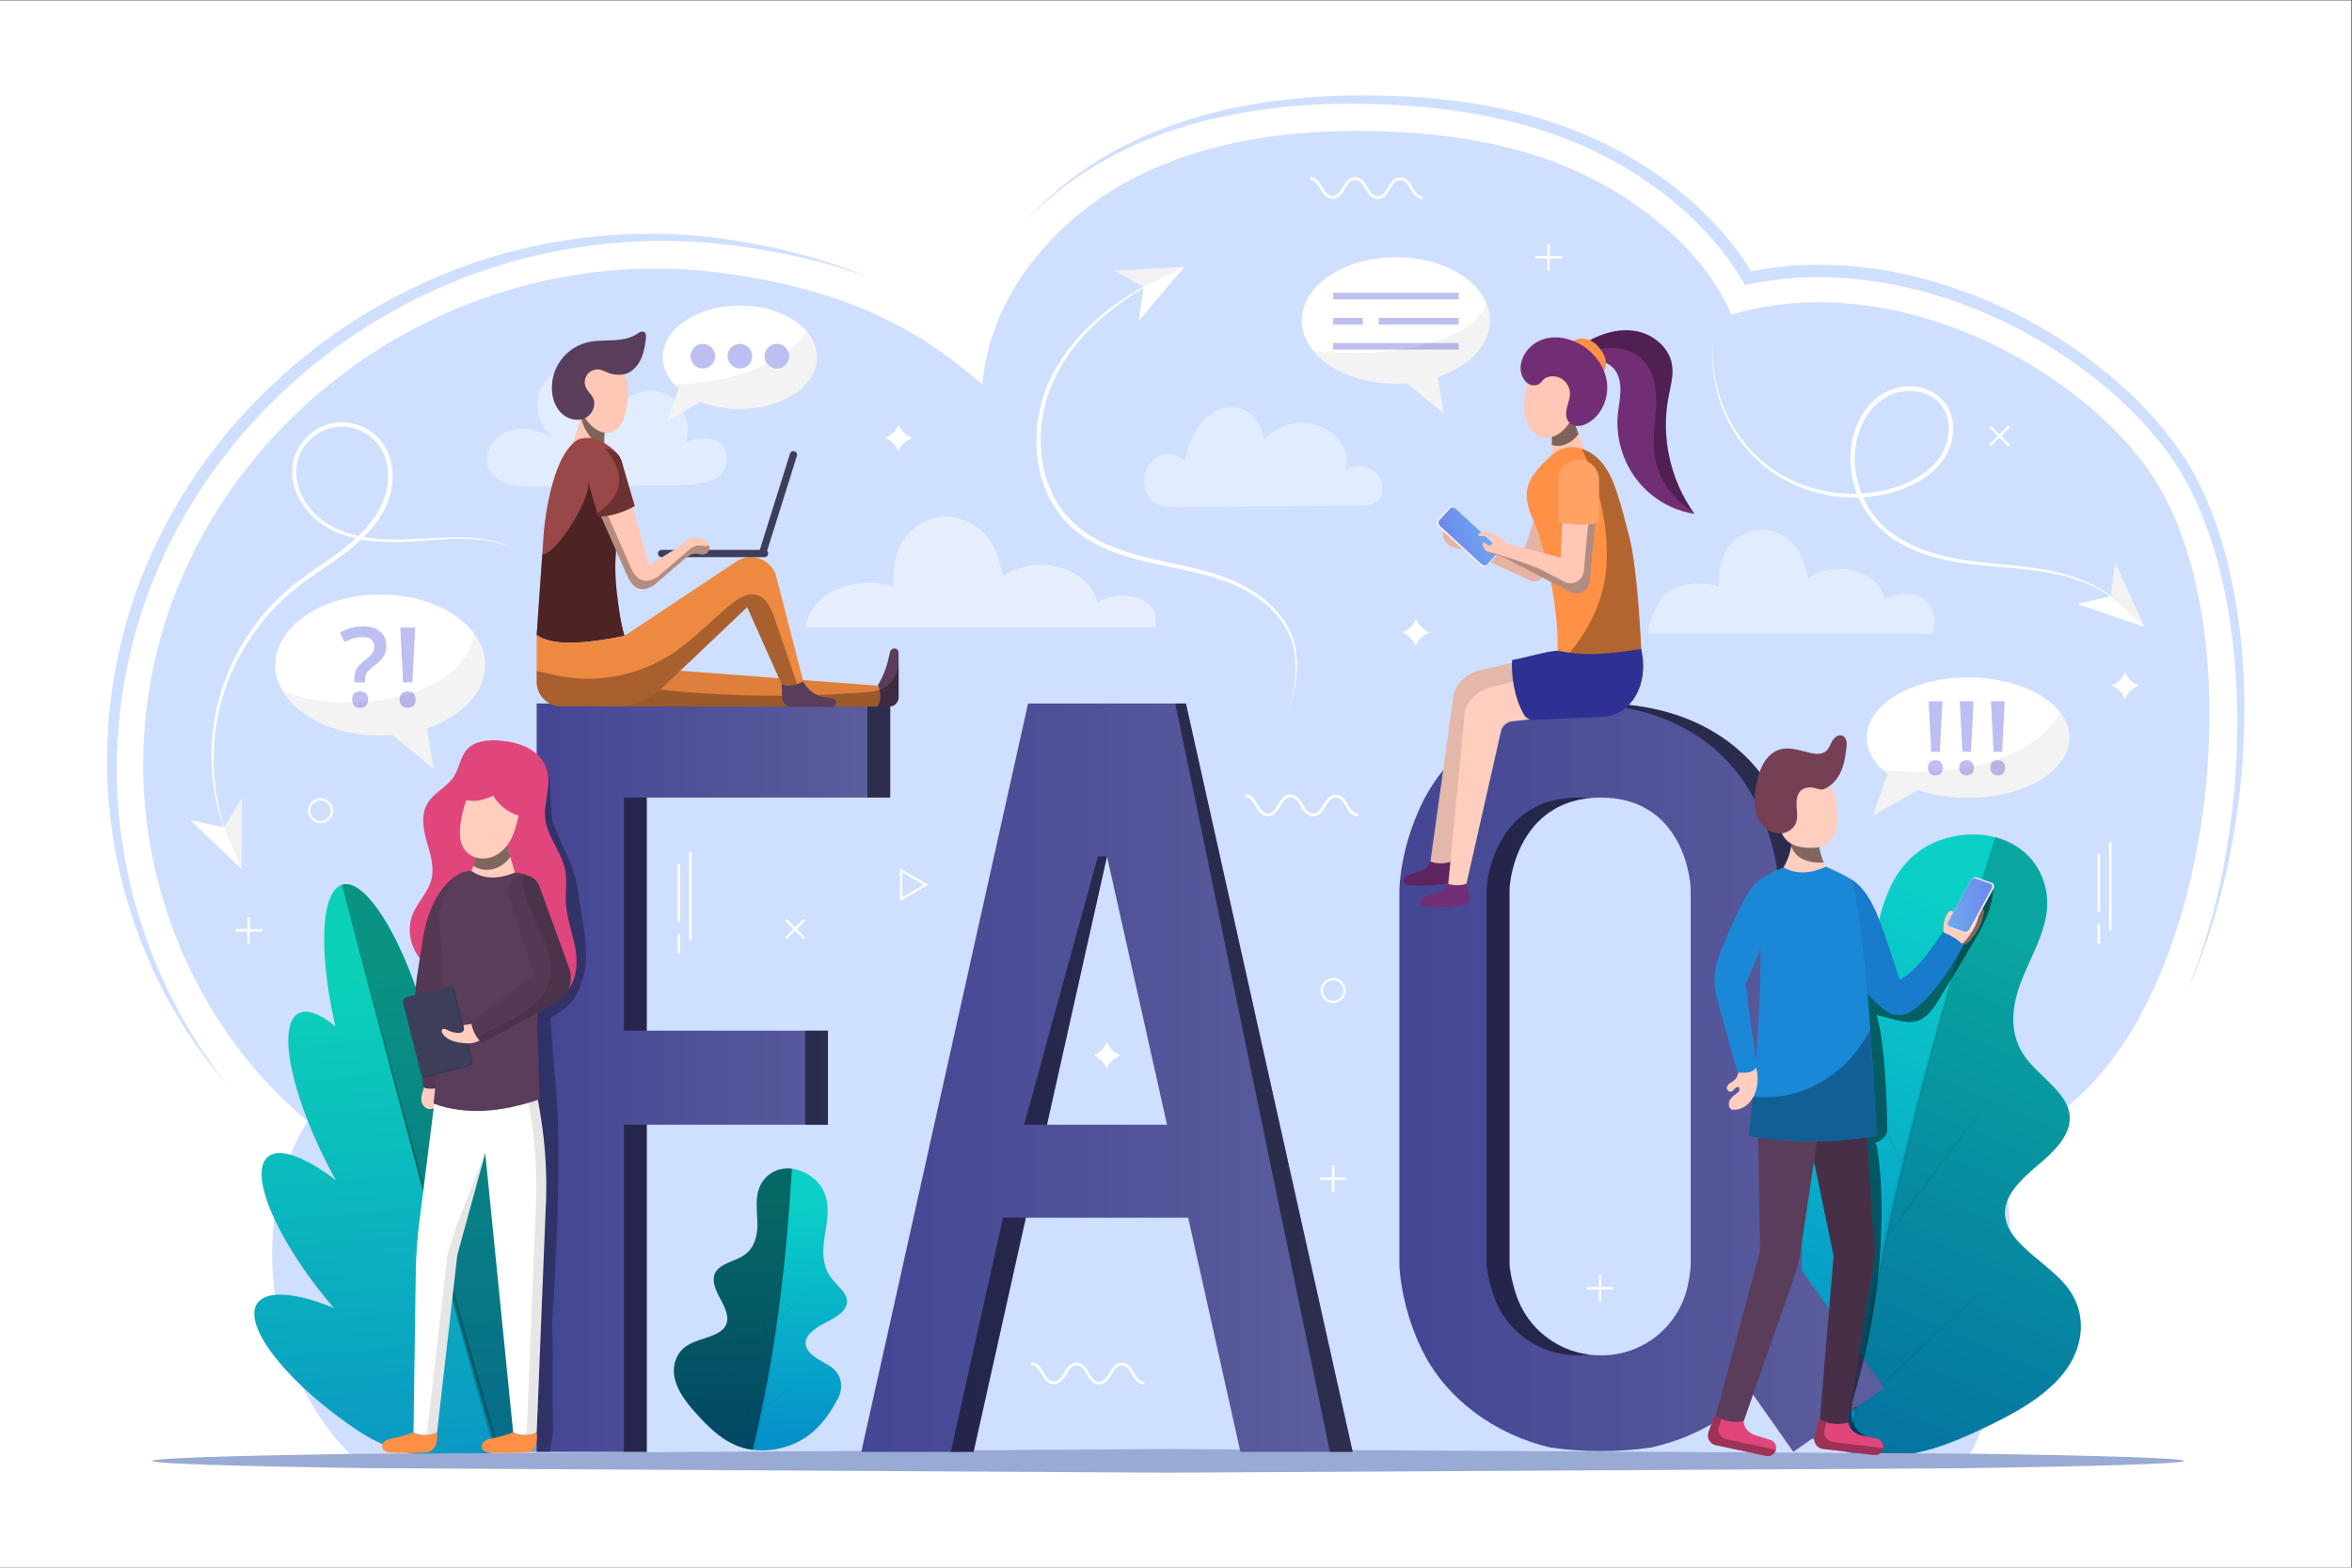 <svg xmlns="http://www.w3.org/2000/svg" xmlns:xlink="http://www.w3.org/1999/xlink" width="2000" height="1333.333" xmlns:v="https://vecta.io/nano"><rect width="100%" height="100%" fill="#333333" stroke="none"/><style><![CDATA[.W{opacity:.3}.X{fill:#fff}.Y{opacity:.5}.Z{fill:#ffcebf}.a{opacity:.05}.b{fill:#ffc7b5}.c{fill:#f2f2f2}.d{fill:#593d5a}.e{fill:#bdbff2}.f{fill:#e0467b}.g{fill:#ff9045}]]></style><defs><clipPath id="A"><path d="M0 1000h1500V0H0z"/></clipPath><clipPath id="B"><path d="M513.934 670.592h223.291v-70.741H513.934z"/></clipPath><clipPath id="C"><path d="M310.54 766.167h153.138v-76.348H310.54z"/></clipPath><clipPath id="D"><path d="M1051.02 662.32h183.21v-66.451h-183.21z"/></clipPath><clipPath id="E"><path d="M729.94 740.575h152.03v-63.74H729.94z"/></clipPath><clipPath id="F"><path d="M425.81 788.933h95.327v-57.066H425.81z"/></clipPath><clipPath id="G"><path d="M180.523 596.777h129.01v-87.059h-129.01z"/></clipPath><clipPath id="H"><path d="M1194.78 545.793h125.4v-65.884h-125.4z"/></clipPath><linearGradient x1="488.049" y1="69.928" x2="481.962" y2="232.836" spreadMethod="pad" id="I" xlink:href="#AB"><stop offset="0" stop-color="#068cc9"/><stop offset="1" stop-color="#0bd0c8"/></linearGradient><clipPath id="J"><path d="M0 1000h1500V0H0z"/></clipPath><clipPath id="K"><path d="M461.711 233.546h57.601V74.787h-57.601z"/></clipPath><clipPath id="L"><path d="M429.925 254.707h75.213V75.248h-75.213z"/></clipPath><linearGradient x1="0" y1="0" x2="1" y2="0" gradientTransform="matrix(-26.922,310.074,310.074,26.922,296.014,70.531)" spreadMethod="pad" id="M" xlink:href="#AB"><stop offset="0" stop-color="#0b98c3"/><stop offset="1" stop-color="#0bd1b9"/></linearGradient><clipPath id="N"><path d="M0 1000h1500V0H0z"/></clipPath><clipPath id="O"><path d="M218.111 436.125h190.396V74.368H218.111z"/></clipPath><clipPath id="P"><path d="M228.152 399.71h90.419V73.934h-90.419z"/></clipPath><linearGradient x1="0" y1="0" x2="1" y2="0" gradientTransform="matrix(144.928,333.098,333.098,-144.928,1158.258,69.145)" spreadMethod="pad" id="Q" xlink:href="#AB"><stop offset="0" stop-color="#068cc9"/><stop offset="1" stop-color="#0bd0c8"/></linearGradient><clipPath id="R"><path d="M0 1000h1500V0H0z"/></clipPath><clipPath id="S"><path d="M1145.4 421.506h124.23V73.051H1145.4z"/></clipPath><clipPath id="T"><path d="M1179.28 466.084h148.15V70.974h-148.15z"/></clipPath><linearGradient x1="342.35" y1="312.649" x2="567.88" y2="312.649" spreadMethod="pad" id="U" xlink:href="#AB"><stop offset="0" stop-color="#454694"/><stop offset="1" stop-color="#5c5e9c"/></linearGradient><linearGradient x1="549.436" y1="312.649" x2="862.909" y2="312.649" spreadMethod="pad" id="V" xlink:href="#AB"><stop offset="0" stop-color="#454694"/><stop offset="1" stop-color="#5c5e9c"/></linearGradient><linearGradient x1="892.703" y1="312.649" x2="1202.024" y2="312.649" spreadMethod="pad" id="W" xlink:href="#AB"><stop offset="0" stop-color="#454694"/><stop offset="1" stop-color="#5c5e9c"/></linearGradient><clipPath id="X"><path d="M0 1000h1500V0H0z"/></clipPath><clipPath id="Y"><path d="M398.005 551.392h786.935V73.902H398.005z"/></clipPath><clipPath id="Z"><path d="M989.938 736.168H1007v-20.415h-17.062z"/></clipPath><clipPath id="a"><path d="M1001.42 713.878h45.54V582.842h-45.54z"/></clipPath><linearGradient x1="949.766" y1="663.653" x2="923.932" y2="652.217" spreadMethod="pad" id="b" xlink:href="#AB"><stop offset="0" stop-color="#6da9ef"/><stop offset="1" stop-color="#6e87ee"/></linearGradient><clipPath id="c"><path d="M0 1000h1500V0H0z"/></clipPath><clipPath id="d"><path d="M948.248 670.272h69.792V621.55h-69.792z"/></clipPath><clipPath id="e"><path d="M1012.96 789.519h66.96V673.828h-66.96z"/></clipPath><clipPath id="f"><path d="M1168.5 435.351h102.89V76.288H1168.5z"/></clipPath><clipPath id="g"><path d="M1142.63 468.984h20.76V449.88h-20.76z"/></clipPath><clipPath id="h"><path d="M1157.35 94.893h44V71.854h-44z"/></clipPath><clipPath id="i"><path d="M1089.51 97.441h43.32V71.178h-43.32z"/></clipPath><clipPath id="j"><path d="M1248.79 420.687h16.69v-23.346h-16.69z"/></clipPath><linearGradient x1="1242.43" y1="422.767" x2="1270.846" y2="422.767" spreadMethod="pad" id="k" xlink:href="#AB"><stop offset="0" stop-color="#6da9ef"/><stop offset="1" stop-color="#6e87ee"/></linearGradient><clipPath id="l"><path d="M0 1000h1500V0H0z"/></clipPath><clipPath id="m"><path d="M1115.58 343.344h81.61v-71.391h-81.61z"/></clipPath><clipPath id="n"><path d="M321.261 512.831h52.603V73.904h-52.603z"/></clipPath><clipPath id="o"><path d="M267.907 303.02h80.57V84.477h-80.57z"/></clipPath><clipPath id="p"><path d="M269.447 370.66h31.855v-57.687h-31.855z"/></clipPath><clipPath id="q"><path d="M301.979 469.855h23.595v-24.608h-23.595z"/></clipPath><clipPath id="r"><path d="M304.667 441.754h59.487V334.806h-59.487z"/></clipPath><clipPath id="s"><path d="M370.658 738.634h15.989v-23.143h-15.989z"/></clipPath><clipPath id="t"><path d="M342.351 700.475h56.045V590.192h-56.045z"/></clipPath><clipPath id="u"><path d="M382.529 574.854h190.712v-25.357H382.529z"/></clipPath><clipPath id="v"><path d="M382.346 674.427h70.177v-50.055h-70.177z"/></clipPath><clipPath id="w"><path d="M381.002 714.176h23.886v-43.584h-23.886z"/></clipPath><clipPath id="x"><path d="M342.35 621.036h166.105V549.61H342.35z"/></clipPath><clipPath id="y"><path d="M837.637 807.462h112.881v-71.046H837.637z"/></clipPath><path id="z" d="M456.223 772.988c0-4.333-3.512-7.845-7.845-7.845s-7.845 3.512-7.845 7.845 3.512 7.846 7.845 7.846 7.845-3.513 7.845-7.846"/><path id="AA" d="M1237.458 520.513h-5.521l-1.65 32.301h8.789zm-7.552-10.122c0 1.565.413 2.756 1.238 3.57s1.999 1.222 3.522 1.222c1.502 0 2.654-.424 3.459-1.27s1.205-2.02 1.205-3.522-.407-2.691-1.222-3.569-1.962-1.317-3.442-1.317c-1.502 0-2.671.423-3.506 1.269s-1.254 2.051-1.254 3.617"/><linearGradient id="AB" gradientUnits="userSpaceOnUse"/></defs><g transform="matrix(1.333 0 0 -1.333 0 1333.333)"><path d="M0 0h1500v1000H0z" class="X"/><g clip-path="url(#A)"><g fill="#cfdfff"><path d="M654.388 859.281c14.428 16.101 31.425 29.949 50.117 40.991 9.387 5.447 19.084 10.381 29.1 14.601 10.025 4.191 20.304 7.77 30.738 10.81l3.92 1.121 1.96.561 1.976.499 7.909 1.985 7.966 1.738c2.651.608 5.337 1.02 8.006 1.539 10.698 1.924 21.475 3.448 32.303 4.402 21.649 2.071 43.434 2.276 65.138 1.306 21.71-1.005 43.414-3.515 64.772-8.032 21.348-4.514 42.313-11.301 62.124-20.687 9.907-4.675 19.529-9.965 28.78-15.852 9.237-5.909 18.104-12.413 26.49-19.511 16.713-14.224 31.611-30.863 42.806-50.027l-4.182 1.868c13.83 2.904 27.93 4.46 42.039 4.707 14.106.165 28.221-.742 42.142-2.898 27.85-4.328 54.876-13.044 80.284-24.99 25.423-11.946 49.208-27.333 70.516-45.652 10.594-9.228 20.619-19.152 29.641-29.982 2.229-2.73 4.476-5.445 6.563-8.292 2.173-2.778 4.141-5.717 6.171-8.605 3.886-5.896 7.583-11.977 10.708-18.304 6.417-12.584 11.372-25.805 15.334-39.255 3.965-13.457 6.937-27.164 9.13-40.97 2.205-13.806 3.567-27.724 4.286-41.656s.773-27.892.232-41.816c-.516-13.928-1.752-27.817-3.531-41.624-1.79-13.807-4.153-27.535-7.141-41.121-3.01-13.581-6.625-27.023-10.904-40.246-4.299-13.213-9.292-26.198-15.029-38.832 5.329 12.813 9.86 25.936 13.748 39.229 3.908 13.29 7.142 26.766 9.77 40.35 5.302 27.161 8.212 54.759 8.822 82.375.59 27.612-1.195 55.276-5.833 82.419-2.331 13.564-5.423 26.991-9.467 40.101s-9.034 25.915-15.383 37.978c-3.096 6.081-6.647 11.854-10.439 17.509-1.982 2.769-3.894 5.585-6.019 8.256-2.035 2.734-4.233 5.347-6.411 7.974-8.82 10.426-18.65 20.012-29.04 28.925-10.433 8.871-21.532 16.963-33.068 24.355-11.527 7.409-23.546 14.064-35.964 19.854-24.814 11.591-51.162 20.003-78.184 24.132l-10.157 1.329-5.094.508c-1.698.179-3.396.347-5.101.425-3.406.178-6.809.496-10.22.504-3.41.067-6.82.186-10.228.106-13.632-.203-27.239-1.673-40.572-4.436l-2.765-.573-1.416 2.442c-10.581 18.241-24.886 34.306-40.993 48.129-8.059 6.928-16.609 13.302-25.535 19.108a254.36 254.36 0 0 1-27.859 15.621c-19.185 9.302-39.598 15.986-60.459 20.707-20.881 4.69-42.228 7.44-63.676 8.702-21.453 1.184-43.001 1.402-64.425-.278-10.719-.756-21.391-2.077-31.994-3.793-2.643-.467-5.309-.827-7.936-1.381l-7.907-1.551-7.856-1.788-1.964-.449-1.948-.511-3.897-1.022c-10.378-2.774-20.617-6.086-30.627-10.011-9.99-3.974-19.729-8.576-29.176-13.728-18.786-10.481-36.138-23.674-51.091-39.293M145.292 307.673c-24.649 28.132-43.917 61.05-57.012 96.286-13.036 35.263-20.006 72.886-19.998 110.649-.032 37.741 6.776 75.481 19.623 111.035 13.057 35.509 32.442 68.57 56.377 97.822 12.093 14.536 25.406 28.023 39.596 40.483 3.583 3.076 7.063 6.275 10.828 9.133l5.554 4.397c1.864 1.448 3.666 2.978 5.613 4.318l11.501 8.273 11.876 7.723c16.042 9.968 32.846 18.691 50.224 26.051l6.546 2.691c2.18.901 4.354 1.819 6.59 2.574l13.335 4.738 13.539 4.106a49.67 49.67 0 0 0 3.409.939l3.428.869 6.855 1.737c18.343 4.352 37.008 7.313 55.786 8.693l7.048.414 3.523.207c1.175.072 2.348.149 3.526.141l14.11.168c9.407-.042 18.805-.538 28.163-1.374 9.354-.863 18.68-2.128 27.916-3.699 9.242-1.567 18.444-3.379 27.559-5.558 18.238-4.294 36.167-9.946 53.38-17.244-8.762 3.254-17.653 6.129-26.651 8.595-8.982 2.52-18.064 4.656-27.203 6.483-9.142 1.815-18.328 3.384-27.556 4.66-9.231 1.29-18.471 2.266-27.75 2.847-18.543 1.208-37.169.948-55.63-.865-18.459-1.793-36.773-4.924-54.714-9.526-17.953-4.553-35.494-10.655-52.452-18.04a357.52 357.52 0 0 1-48.935-26.011c-15.65-9.849-30.391-21.108-44.26-33.314-13.847-12.235-26.811-25.477-38.595-39.707-23.505-28.494-42.455-60.755-55.453-95.348-6.454-17.307-11.431-35.166-14.844-53.328l-1.271-6.815c-.235-1.132-.382-2.278-.533-3.424l-.465-3.435-.93-6.871-.461-3.436-.303-3.454-1.175-13.825c-.144-2.31-.209-4.622-.318-6.934l-.142-3.468-.046-3.468c-1.104-74.025 24.076-148.452 70.792-206.888m1130.814-34.828c10.119-62.533 11.84-128.657-13.03-187.132-1.691-3.98-3.531-7.912-5.521-11.786-1.97-3.873-12.133-4.432-14.392-8.18-118.75-2.116-290.084-1.027-494.824-1.027l-497.832 3.974c-4.13 3.524-24.651 1.117-28.451 5.03l-1.79 1.863c-50.29 53.31-62.42 147.055-24.071 209.403-70.38 58.387-108.949 150.792-104.5 241.353l.14 2.719c9.92 181.849 183.304 322.966 371.844 296.607 90.86-12.708 132.49-44.887 163.016-70.672 4.531 54.543 43.321 102.639 92.02 129.191s106.021 33.98 161.62 32.32c43.72-1.311 87.911-8.136 127.451-26.456 39.549-18.32 79.88-50.873 96.66-90.58 109.779 32.55 234.862-41.35 274.61-112.718 65.46-117.534 22.577-383.028-102.95-413.909"/></g><g class="X"><g clip-path="url(#B)" class="Y"><path d="M736.989 599.851H513.934c1.062 9.745 8.342 18.966 19.192 24.049s24.876 5.909 36.604 2.157c.31 9.616.699 19.518 5.734 28.322s15.922 16.343 28.414 16.211c11.038-.117 20.8-6.178 26.318-13.541s7.569-15.916 9.533-24.281c9.749 6.665 24.338 8.813 36.592 5.389s21.659-12.275 23.591-22.202c7.672 4.736 19.078 5.531 27.729 1.931s10.289-10.498 9.348-18.035"/></g><g clip-path="url(#C)" opacity=".4"><path d="M341.03 689.831c-5.545-.04-11.18-.068-16.51 1.461s-10.408 4.864-12.725 9.902c-4.208 9.15 2.739 20.524 12.225 23.908s20.126.61 29.11-3.939c-10.013 6.995-13.406 21.945-7.395 32.578s20.572 15.431 31.727 10.457 17.317-19.012 13.426-30.589c3.715 12.499 18.653 20.366 31.061 16.357s19.92-19.127 15.62-31.437c7.636 2.04 16.859 3.712 22.546-1.778 4.858-4.689 4.519-13.159.371-18.486-5.028-9.568-40.021-7.713-48.125-7.921-23.756-.61-47.568-.342-71.331-.513"/></g><g clip-path="url(#D)" opacity=".4"><path d="M1232.521 595.869h-181.498c.864 7.93 6.788 24.322 15.616 28.458s20.242 4.809 29.784 1.755c.253 7.825.571 15.882 4.666 23.045s12.956 13.299 23.12 13.191c8.982-.095 16.925-5.027 21.416-11.018s6.159-12.951 7.757-19.757c7.932 5.423 19.803 7.171 29.774 4.385s17.625-9.989 19.196-18.066c6.242 3.854 15.523 4.501 22.563 1.571 9.854-4.37 10.969-17.753 7.606-23.564"/></g><g clip-path="url(#E)" opacity=".4"><path d="M750.293 676.839c-5.341-.035-11.111.089-15.429 3.898-6.342 5.597-6.474 18.119-.872 24.533s15.238 6.413 21.676.974c2.051 9.533 5.761 18.77 11.83 25.423s14.719 10.403 22.89 8.342 15.31-10.65 15.681-20.521c9.92 10.747 25.196 13.992 37.848 8.039 4.557-2.145 8.842-5.474 11.719-10.196s4.191-10.95 2.779-16.461c4.458 1.943 9.44 2.758 14.02 1.082s8.622-6.205 9.371-11.808c1.471-10.996-7.233-12.488-14.031-12.533l-117.482-.772"/></g><path d="M471.969 805.335c-27.155 0-49.168-14.798-49.168-33.051 0-7.537 3.761-14.482 10.08-20.042l-7.07-20.376 21.1 11.982c7.34-2.929 15.904-4.616 25.058-4.616 27.155 0 49.168 14.798 49.168 33.052s-22.013 33.051-49.168 33.051"/></g><g clip-path="url(#F)" class="a"><path d="M514.437 788.933c-12.148-19.222-45.127-33.191-84.319-33.981a36.52 36.52 0 0 1 2.762-2.71l-7.069-20.375 21.1 11.982c7.339-2.929 15.904-4.616 25.058-4.616 27.155 0 49.168 14.798 49.168 33.051 0 6.073-2.448 11.759-6.7 16.649"/></g><g class="e"><use xlink:href="#z"/><path d="M479.814 772.988c0-4.333-3.512-7.845-7.845-7.845s-7.845 3.512-7.845 7.845 3.512 7.846 7.845 7.846 7.845-3.513 7.845-7.846m23.591 0c0-4.333-3.512-7.845-7.845-7.845s-7.845 3.512-7.845 7.845 3.512 7.846 7.845 7.846 7.845-3.513 7.845-7.846"/></g><path d="M309.533 575.912c0 24.859-29.979 45.011-66.958 45.011s-66.959-20.152-66.959-45.011 29.978-45.01 66.959-45.01c2.633 0 5.226.113 7.78.312l26.203-21.496-4.263 25.86c22.064 7.361 37.238 22.653 37.238 40.334" class="X"/><g class="e"><path d="M224.675 553.916c0 3.457 1.683 5.186 5.047 5.186 1.649 0 2.908-.453 3.778-1.357s1.305-2.181 1.305-3.829c0-1.625-.442-2.913-1.322-3.862s-2.135-1.426-3.761-1.426-2.873.464-3.742 1.391-1.305 2.226-1.305 3.897m1.408 10.954v2.198c0 2.518.457 4.613 1.373 6.284s2.518 3.399 4.807 5.185c2.725 2.151 4.482 3.822 5.271 5.014s1.185 2.609 1.185 4.258c0 1.922-.641 3.399-1.923 4.429s-3.124 1.545-5.528 1.545c-2.176 0-4.19-.308-6.044-.927a42.99 42.99 0 0 1-5.425-2.232l-2.885 6.044c4.647 2.586 9.626 3.88 14.938 3.88 4.486 0 8.046-1.099 10.679-3.297s3.949-5.231 3.949-9.1c0-1.716-.252-3.245-.756-4.584s-1.265-2.615-2.283-3.828-2.776-2.794-5.271-4.739c-2.129-1.671-3.554-3.056-4.275-4.155s-1.082-2.575-1.082-4.43v-1.545zm36.997 0h-5.975l-1.786 34.957h9.512zm-8.173-10.954c0 1.694.446 2.981 1.34 3.863s2.163 1.322 3.811 1.322c1.625 0 2.873-.458 3.743-1.374s1.305-2.186 1.305-3.811-.441-2.913-1.322-3.862-2.124-1.426-3.726-1.426c-1.625 0-2.89.458-3.794 1.374s-1.357 2.22-1.357 3.914"/></g><g clip-path="url(#G)" class="a"><path d="M309.533 575.912c0 7.533-2.767 14.627-7.633 20.866-.288-24.772-35.554-44.803-79.021-44.803-15.584 0-30.114 2.577-42.356 7.021 9.948-16.473 33.974-28.094 62.052-28.094 2.633 0 5.226.113 7.78.312l26.203-21.495-4.263 25.86c22.064 7.36 37.238 22.652 37.238 40.333"/></g><path d="M1255.502 568.016c-35.722 0-64.68-17.201-64.68-38.42 0-8.722 4.901-16.762 13.146-23.211l-9.187-26.475 28.714 16.305c9.441-3.201 20.36-5.039 32.007-5.039 35.722 0 64.68 17.201 64.68 38.42s-28.958 38.42-64.68 38.42" class="X"/><g class="e"><use xlink:href="#AA"/><path d="M1257.335 520.513h-5.521l-1.65 32.301h8.789zm-7.552-10.122c0 1.565.413 2.756 1.238 3.57s1.999 1.222 3.522 1.222c1.502 0 2.654-.424 3.459-1.27s1.205-2.02 1.205-3.522-.407-2.691-1.222-3.569-1.962-1.317-3.442-1.317c-1.502 0-2.671.423-3.506 1.269s-1.254 2.051-1.254 3.617m27.429 10.122h-5.521l-1.65 32.301h8.789zm-7.552-10.122c0 1.565.413 2.756 1.238 3.57s1.999 1.222 3.522 1.222c1.502 0 2.654-.424 3.459-1.27s1.205-2.02 1.205-3.522-.407-2.691-1.222-3.569-1.962-1.317-3.442-1.317c-1.502 0-2.671.423-3.506 1.269s-1.254 2.051-1.254 3.617"/></g><g clip-path="url(#H)" class="a"><path d="M1314.153 545.793c-10.694-21.906-46.943-38.03-90.024-38.03-8.181 0-16.115.583-23.674 1.675 1.093-1.051 2.259-2.072 3.512-3.053l-9.186-26.475 28.714 16.305c9.44-3.201 20.359-5.039 32.007-5.039 35.721 0 64.679 17.201 64.679 38.42 0 5.789-2.168 11.274-6.028 16.197"/></g><path d="M1093.175 784.3c-2.559-23.48 4.699-47.62 19.221-65.946.904-1.148 1.79-2.31 2.791-3.377.983-1.08 1.922-2.202 2.939-3.248l3.121-3.072c1.04-1.024 2.195-1.924 3.284-2.892.558-.47 1.095-.965 1.668-1.415l1.751-1.312c1.183-.853 2.297-1.801 3.547-2.557l3.666-2.386 3.815-2.14c5.153-2.723 10.536-5.02 16.11-6.729a99.71 99.71 0 0 1 17.091-3.515c5.793-.6 11.63-.641 17.423-.184 5.799.438 11.523 1.583 17.098 3.17 5.589 1.566 10.986 3.803 15.977 6.686 4.977 2.893 9.532 6.53 13.1 10.977 3.601 4.417 6.018 9.69 6.939 15.283.93 5.555.351 11.415-2.131 16.391-1.24 2.477-2.914 4.73-5.003 6.543-2.076 1.826-4.499 3.258-7.094 4.276s-5.36 1.634-8.16 1.861c-2.803.195-5.633.008-8.382-.553s-5.423-1.478-7.891-2.788c-2.475-1.346-4.775-3.015-6.852-4.937-4.165-3.841-7.425-8.666-9.709-13.909-4.664-10.495-5.384-22.556-2.915-33.783 1.253-5.622 3.265-11.09 6.087-16.119 1.354-2.548 3.009-4.916 4.71-7.239 1.806-2.241 3.658-4.452 5.788-6.404 4.16-3.997 8.908-7.381 14.001-10.152 5.081-2.797 10.471-5.057 16.019-6.854 11.119-3.597 22.757-5.41 34.445-6.658 11.692-1.283 23.483-2.113 35.175-3.955 11.66-1.876 23.286-4.861 33.898-10.172 5.29-2.645 10.379-5.758 14.887-9.598 4.508-3.825 8.492-8.275 11.643-13.261-6.574 9.847-16.278 17.191-26.876 22.143-10.619 5.062-22.161 7.792-33.772 9.435-11.633 1.671-23.393 2.378-35.15 3.523-11.745 1.116-23.561 2.806-34.948 6.344-5.686 1.768-11.245 4.019-16.525 6.847-5.281 2.821-10.224 6.33-14.586 10.48-2.227 2.028-4.186 4.34-6.081 6.678-1.79 2.421-3.528 4.893-4.954 7.549-2.969 5.245-5.093 10.947-6.426 16.82-1.371 5.87-1.753 11.956-1.341 17.975a53.64 53.64 0 0 0 4.295 17.55c2.399 5.562 5.848 10.736 10.339 14.913 2.24 2.087 4.737 3.916 7.437 5.397 2.738 1.465 5.684 2.501 8.708 3.112a34.13 34.13 0 0 0 9.206.57c3.075-.261 6.122-.946 9.006-2.091s5.599-2.759 7.943-4.837c2.357-2.065 4.261-4.644 5.643-7.438 2.774-5.632 3.35-12.088 2.321-18.121-1.008-6.049-3.701-11.829-7.573-16.531-3.84-4.748-8.678-8.563-13.889-11.567-5.228-2.992-10.82-5.278-16.586-6.873-1.422-.472-2.884-.79-4.342-1.124-1.459-.327-2.906-.715-4.389-.915l-4.429-.708-4.462-.431c-5.962-.401-11.952-.288-17.882.396a102.04 102.04 0 0 0-17.456 3.801c-5.682 1.815-11.157 4.226-16.389 7.069l-3.87 2.232-3.716 2.479c-1.266.788-2.396 1.768-3.591 2.653l-1.771 1.361c-.579.466-1.123.977-1.686 1.463-4.545 3.847-8.602 8.248-12.2 12.972-1.856 2.322-3.435 4.845-5.067 7.321l-2.229 3.853c-.768 1.27-1.356 2.638-2.041 3.951-2.585 5.33-4.793 10.861-6.286 16.593-1.513 5.718-2.614 11.556-3.007 17.457a93.2 93.2 0 0 0 .565 17.667" class="X"/><path d="M1325.272 614.879l21.242 4.866 2.777 21.614 18.565-40.972z" class="c"/><g class="X"><path d="M1325.272 614.879l21.242 4.866 21.342-19.358zm-503.37-67.606c1.251 4.156 2.32 8.366 3.111 12.624.8 4.253 1.347 8.557 1.458 12.873.223 8.604-1.266 17.333-5.254 24.929-3.888 7.634-9.796 14.108-16.589 19.3-6.813 5.211-14.499 9.207-22.555 12.175-16.171 5.962-33.393 8.498-50.352 12.494-8.484 2.013-16.926 4.444-25.039 7.854-8.091 3.414-15.865 7.868-22.526 13.76s-11.981 13.242-15.718 21.268c-3.752 8.032-5.97 16.714-6.844 25.482-.874 8.777-.423 17.659 1.211 26.303 1.623 8.649 4.484 17.067 8.535 24.877 8.085 15.625 19.991 28.957 33.581 39.838 6.824 5.431 14.068 10.3 21.57 14.698 7.497 4.411 15.272 8.32 23.215 11.822-15.587-7.605-30.607-16.525-43.854-27.659-6.637-5.53-12.843-11.578-18.337-18.218-5.498-6.629-10.281-13.844-14.117-21.525-7.554-15.357-10.863-32.849-9.088-49.857.891-8.491 3.082-16.855 6.723-24.542 3.626-7.685 8.747-14.65 15.112-20.246 6.329-5.659 13.791-10.001 21.656-13.368 7.884-3.362 16.17-5.801 24.556-7.837 8.395-2.033 16.914-3.696 25.402-5.631 8.488-1.917 16.962-4.171 25.131-7.366 8.173-3.159 15.997-7.38 22.897-12.834 6.879-5.438 12.88-12.188 16.74-20.138 3.91-7.946 5.185-16.923 4.734-25.611-.464-8.733-2.573-17.257-5.359-25.465"/></g><path d="M726.485 795.611l3.186 21.558-19.128 10.441 44.917 2.408z" class="c"/><g class="X"><path d="M726.485 795.611l3.186 21.558 25.789 12.849zm543.559-80.029l-1.094 1.1 11.992 11.921 1.093-1.101z"/><path d="M1280.903 715.549l-11.921 11.992 1.101 1.094 11.92-11.992zM159.364 398.209l-1.551.005.051 16.908 1.551-.005z"/><path d="M167.065 405.864l-16.908.051.004 1.552 16.909-.051zm854.401-236.053l-1.552.004.051 16.909 1.552-.005z"/><path d="M1029.167 177.466l-16.908.051.005 1.551 16.908-.05zM851.19 239.765l-1.551.005.051 16.908 1.551-.004z"/><path d="M858.892 247.421l-16.909.051.005 1.551 16.908-.051zM501.76 400.956l-1.094 1.101 11.992 11.92 1.094-1.1z"/><path d="M512.619 400.924l-11.92 11.992 1.1 1.094 11.92-11.992zM988.578 827.67l-1.552.004.051 16.909 1.551-.004z"/><path d="M996.279 835.326l-16.908.051.004 1.551 16.909-.051zM204.501 489.533c-3.603 0-6.534-2.931-6.534-6.534s2.931-6.534 6.534-6.534 6.535 2.93 6.535 6.534-2.932 6.534-6.535 6.534m0-14.496c-4.39 0-7.962 3.571-7.962 7.962s3.572 7.963 7.962 7.963 7.963-3.573 7.963-7.963-3.572-7.962-7.963-7.962m645.938-100.261c-3.603 0-6.533-2.932-6.533-6.535a6.54 6.54 0 0 1 6.533-6.533c3.604 0 6.535 2.93 6.535 6.533s-2.931 6.535-6.535 6.535m0-14.497c-4.39 0-7.962 3.572-7.962 7.962s3.572 7.964 7.962 7.964 7.964-3.573 7.964-7.964-3.572-7.962-7.964-7.962m-144.356-42.025c-1.887 4.012-4.619 7.05-8.54 8.718 4.325 1.482 6.985 4.565 8.718 8.54 1.608-4.193 4.606-6.942 8.54-8.718-4.193-1.804-7.311-4.478-8.718-8.54M573.152 712.205c-1.888 4.012-4.62 7.05-8.541 8.718 4.326 1.483 6.986 4.566 8.719 8.54 1.608-4.193 4.606-6.941 8.54-8.718-4.194-1.804-7.311-4.478-8.718-8.54m329.995-124.057c-1.888 4.012-4.619 7.051-8.54 8.718 4.325 1.483 6.985 4.566 8.718 8.541 1.608-4.193 4.606-6.942 8.541-8.718-4.195-1.804-7.312-4.479-8.719-8.541m452.401-33.936c-1.888 4.012-4.619 7.05-8.54 8.718 4.325 1.483 6.985 4.566 8.718 8.54 1.607-4.193 4.606-6.941 8.54-8.718-4.194-1.804-7.312-4.478-8.718-8.54"/><path d="M575.563 427.833l13.639 7.874-13.639 7.875zm16.497 7.874l-17.926-10.348v20.698zm747.62-37.398h-1.585v12.343h1.585zm0 20.313h-1.585v36.643h1.585zm7.328-11.957h-1.586v56.313h1.586zm-913.134-14.671h-1.585v12.343h1.585zm0 20.314h-1.585v36.642h1.585zm7.328-11.957h-1.585v56.313h1.585zm216.715-271.156l.007 1.775c4.108-.016 6.144-3.465 7.942-6.507 1.708-2.892 3.322-5.622 6.42-5.636s4.735 2.705 6.467 5.581c1.823 3.027 3.889 6.459 7.996 6.441s6.145-3.466 7.942-6.508c1.707-2.891 3.321-5.623 6.42-5.635s4.736 2.705 6.469 5.582c1.823 3.026 3.889 6.458 7.997 6.44s6.146-3.466 7.944-6.508c1.708-2.891 3.321-5.622 6.42-5.634l-.007-1.777c-4.108.018-6.145 3.465-7.943 6.507-1.708 2.893-3.322 5.623-6.421 5.636s-4.736-2.703-6.468-5.581c-1.824-3.028-3.891-6.458-7.998-6.442s-6.145 3.467-7.942 6.509c-1.708 2.892-3.322 5.622-6.42 5.636s-4.736-2.705-6.467-5.581c-1.823-3.027-3.889-6.459-7.996-6.442s-6.145 3.466-7.943 6.508c-1.707 2.892-3.321 5.623-6.419 5.636m177.708 756.364l.007 1.776c4.107-.018 6.144-3.466 7.942-6.508 1.707-2.892 3.322-5.623 6.42-5.636s4.735 2.705 6.467 5.581c1.823 3.027 3.89 6.459 7.996 6.441s6.145-3.466 7.942-6.508c1.707-2.892 3.322-5.622 6.419-5.635s4.738 2.704 6.47 5.582c1.823 3.026 3.889 6.457 7.996 6.44s6.147-3.465 7.945-6.508c1.708-2.891 3.321-5.622 6.42-5.635l-.007-1.776c-4.108.018-6.146 3.466-7.943 6.508-1.709 2.891-3.322 5.622-6.422 5.635s-4.735-2.704-6.467-5.581c-1.824-3.027-3.89-6.459-7.998-6.441s-6.145 3.466-7.943 6.508c-1.707 2.892-3.32 5.622-6.419 5.635s-4.735-2.704-6.468-5.581c-1.822-3.027-3.888-6.458-7.995-6.441s-6.145 3.466-7.942 6.508c-1.708 2.892-3.321 5.623-6.42 5.636"/><path d="M794.43 491.646l.007 1.776c4.108-.017 6.145-3.466 7.942-6.508 1.708-2.892 3.322-5.622 6.42-5.635s4.735 2.704 6.467 5.58c1.823 3.027 3.89 6.459 7.996 6.441s6.145-3.466 7.942-6.508c1.708-2.891 3.322-5.622 6.42-5.635s4.737 2.705 6.469 5.582c1.823 3.026 3.889 6.458 7.997 6.44s6.147-3.465 7.944-6.508c1.709-2.891 3.321-5.622 6.42-5.634l-.006-1.777c-4.109.018-6.146 3.466-7.944 6.508-1.708 2.892-3.322 5.622-6.421 5.635s-4.736-2.703-6.468-5.581c-1.824-3.027-3.89-6.458-7.997-6.441s-6.145 3.466-7.943 6.508c-1.708 2.892-3.321 5.622-6.42 5.636s-4.735-2.705-6.467-5.581c-1.823-3.027-3.889-6.459-7.996-6.442s-6.144 3.466-7.942 6.508c-1.707 2.893-3.321 5.623-6.42 5.636M330.913 647.525c-4.642 3.425-10.07 5.616-15.64 6.919-5.585 1.314-11.322 1.842-17.055 1.98-11.482.312-22.933-.879-34.432-1.598-11.484-.71-23.17-.837-34.617 1.392-2.861.535-5.681 1.292-8.469 2.15-2.784.885-5.5 1.983-8.154 3.221-2.626 1.303-5.18 2.745-7.596 4.45-2.366 1.751-4.662 3.622-6.668 5.786-2.021 2.142-3.906 4.432-5.475 6.94-.847 1.214-1.501 2.547-2.235 3.831-.607 1.352-1.304 2.666-1.779 4.076-1.095 2.762-1.781 5.69-2.131 8.654-.401 2.964-.269 5.994.193 8.953.9 5.963 3.787 11.529 7.799 15.957 4.023 4.434 9.256 7.806 15.066 9.447 11.694 3.293 24.856-.884 32.76-10.039 3.984-4.575 6.384-10.333 7.42-16.202 1.06-5.898.657-11.957-.703-17.73-1.404-5.794-4.029-11.207-7.236-16.131-3.25-4.918-7.146-9.345-11.358-13.383-8.463-8.081-18.192-14.486-27.649-20.982-4.731-3.256-9.427-6.537-13.888-10.087-4.413-3.602-8.725-7.342-12.677-11.455-3.951-4.105-7.757-8.365-11.177-12.932-3.455-4.533-6.717-9.23-9.581-14.168l-1.099-1.837-1.024-1.879-2.026-3.771c-1.257-2.563-2.548-5.112-3.652-7.747-1.2-2.593-2.163-5.284-3.218-7.939-.907-2.707-1.907-5.387-2.663-8.144-.86-2.726-1.505-5.511-2.199-8.283-.319-1.393-.577-2.799-.869-4.199l-.42-2.102-.335-2.118c-.97-5.637-1.461-11.35-1.706-17.066-.967-22.881 3.764-46.021 13.676-66.798-10.53 20.492-15.627 43.73-15.146 66.845.155 5.779.6 11.562 1.508 17.281l.313 2.148.4 2.134.83 4.263c.668 2.818 1.29 5.649 2.128 8.423.734 2.805 1.714 5.533 2.603 8.292 1.036 2.704 1.983 5.448 3.168 8.094 1.09 2.688 2.367 5.291 3.614 7.909.639 1.3 1.343 2.569 2.012 3.855l1.018 1.923 1.094 1.879c5.757 10.072 12.804 19.413 20.893 27.747 4.009 4.205 8.39 8.039 12.875 11.726 4.531 3.635 9.264 6.968 13.998 10.253 9.465 6.553 19.03 12.922 27.215 20.805 4.075 3.937 7.807 8.22 10.887 12.922 3.045 4.716 5.48 9.824 6.781 15.235 1.293 5.399 1.689 11.068.727 16.52-.939 5.428-3.118 10.689-6.705 14.836-7.099 8.336-19.266 12.251-29.853 9.278-10.57-2.931-19.32-12.304-21.047-23.207-.431-2.71-.573-5.492-.207-8.237l.102-1.031.195-1.021c.14-.678.233-1.366.41-2.037.373-1.336.712-2.684 1.229-3.98.425-1.327 1.072-2.569 1.624-3.85.682-1.218 1.279-2.486 2.069-3.644 1.456-2.391 3.222-4.588 5.12-6.648 1.883-2.085 4.05-3.889 6.282-5.585 2.268-1.642 4.719-3.066 7.232-4.35 2.545-1.224 5.158-2.319 7.851-3.209 2.699-.865 5.435-1.637 8.226-2.193 11.17-2.321 22.712-2.325 34.166-1.781 11.472.492 22.996 1.466 34.539.929 5.76-.253 11.537-.892 17.135-2.334 5.577-1.459 10.982-3.811 15.531-7.356"/></g><path d="M121.458 476.832l21.334-4.442 11.542 18.485-.223-44.981z" class="c"/><path d="M121.458 476.832l21.334-4.442 11.319-26.496z" class="X"/></g><path d="M500.83 254.641c-9.241-.744-15.315-7.421-17.143-14.392h0c-1.822-6.973-.461-14.414-.526-21.66h0c-.064-7.243-1.935-14.893-8.734-19.393h0c-5.538-3.664-13.937-4.971-17.467-9.942h0c-3.609-5.079-.616-11.788 2.51-17.563h0c3.125-5.778 6.384-12.355 3.224-17.632h0c-4.057-6.76-16.065-7.479-23.66-11.96h0c-8.51-5.018-10.698-14.666-8.05-23.289h0c2.639-8.624 9.319-16.445 16.291-23.792h0c6.697-7.055 14.275-14.197 24.472-17.788h0c2.645-.929 5.358-1.576 8.087-1.956h0l.198-.026h0c13.306-1.814 27.093 2.502 36.293 9.567h0c8.262 6.342 13.627 14.542 18.083 22.91h0c1.77 3.328 2.787 7.533 1.838 11.397h0c-1.076 4.416-3.44 7.545-8.087 10.266h0c-5.519 3.231-12.137 6.412-13.863 11.452h0c-2.264 6.597 5.178 11.87 12.08 15.353h0c6.898 3.487 14.817 7.979 13.919 14.663h0c-.677 5.037-6.214 9.089-9.718 13.588h0c-7.087 9.106-5.726 20.008-4.037 29.936h0c1.692 9.929 3.235 20.763-3.6 29.972h0c-3.502 4.717-9.582 8.666-16.113 9.929h0c-.561.108-1.125.198-1.689.264h0c-.879.106-1.763.162-2.648.162h0c-.554 0-1.107-.022-1.66-.066" fill="url(#I)"/><g clip-path="url(#J)"><g clip-path="url(#K)" class="a"><path d="M482.452 86.727l-20.74 44.583.188.09 21.403-44.269z"/><path d="M503.996 233.509c-1.863-26.675-4.441-53.31-8.046-79.82-3.634-26.501-8.22-52.909-14.762-78.902l-2.126.554c6.786 25.803 11.646 52.114 15.553 78.537 3.881 26.437 6.739 53.025 8.883 79.668z"/><path d="M491.741 137.213l-12.509 47.247.201.055 13.216-47.054zm3.115 20.134l24.314 22.179.142-.153-23.814-22.714zm-9.342-56.031l28.867 20.456.122-.169-28.437-21.05z"/></g><g clip-path="url(#L)" class="Y"><path d="M430.984 118.81c2.639-8.623 9.32-16.444 16.291-23.791 6.697-7.056 14.275-14.197 24.472-17.789a41.8 41.8 0 0 1 8.087-1.955l.198-.027c13.733 55.683 21.363 115.658 25.106 179.297-1.429.173-2.872.212-4.307.096-9.242-.743-15.316-7.421-17.144-14.392-1.822-6.972-.46-14.414-.525-21.66s-1.935-14.892-8.735-19.392c-5.537-3.664-13.937-4.972-17.467-9.943-3.609-5.079-.616-11.787 2.51-17.562s6.384-12.356 3.223-17.632c-4.056-6.76-16.064-7.479-23.66-11.96-8.509-5.019-10.696-14.667-8.049-23.29"/></g></g><path d="M218.111 435.718c-13.545-4.41-14.922-43.404-4.138-90.399h0c-10.058 8.356-18.657 11.553-24.146 7.971h0c-13.486-8.842-3.109-55.293 23.153-103.748h0l1.219-2.226h0c-20.166 15.311-37.084 21.418-44.068 14.084h0c-11.302-11.918 7.848-54.695 42.795-95.67h0c-24.833 10.179-44.182 11.646-49.36 1.978h0c-7.975-14.951 20.895-50.802 64.472-80.07h0l2.148-1.403h0c26.25-16.782 58.358-19.926 86.937-11.867h0c25.19 7.098 47.645 22.908 60.941 45.744h0a198.21 198.21 0 0 1 4.449 8.208h0l.936 1.855h0c1.594 3.169 3.056 6.325 4.388 9.46h0c21.37 50.399 27.095 97.507 12.812 105.205h0c-9.26 4.988-24.659-7.791-40.157-31.1h0c8.2 55.005 2.277 102.11-13.241 105.287h0c-9.563 1.953-20.556-13.229-29.534-38.032h0l-.116 2.59h0c-2.89 56.061-18.004 100.972-33.754 100.292h0c-6.416-.277-11.948-8.085-16.069-21.037h0c-14.095 42.773-33.522 73.288-47.056 73.285h0a8.42 8.42 0 0 1-2.611-.407" fill="url(#M)"/><g clip-path="url(#N)"><g clip-path="url(#O)" class="W"><path d="M387.837 139.635c-1.332-3.135-2.794-6.291-4.388-9.46l-.936-1.854a194.61 194.61 0 0 0-4.449-8.208c-13.295-22.837-35.751-38.647-60.94-45.745-30.557 102.075-64.185 227.166-99.013 361.35 13.546 4.399 34.638-27.271 49.667-72.877 4.121 12.951 9.654 20.759 16.069 21.036 15.75.681 30.865-44.23 33.754-100.292l.116-2.59c8.977 24.804 19.971 39.985 29.535 38.032 15.518-3.176 21.44-50.282 13.241-105.287 15.498 23.309 30.897 36.088 40.157 31.101 14.283-7.699 8.557-54.807-12.813-105.206"/></g><g clip-path="url(#P)" opacity=".2"><path d="M315.676 73.935c-15.897 53.946-30.636 108.215-44.967 162.577L228.151 399.71l44.017-162.805L318.57 74.801z"/></g></g><path d="M1227.571 459.39c-21.66-13.559-27.258-37.294-31.81-59.269h0c-4.559-21.973-10.585-45.698-32.687-58.84h0c-10.924-6.491-25.706-10.401-31.2-20.302h0c-7.294-13.143-6.024-23.864 5.46-36.7h0c11.494-12.833 22.653-29.817 12.597-41.669h0c-7.675-9.056-12.475-15.315-26.55-17.538h0c-11.855-1.873-19.299-6.445-25.118-14.733h0c-5.107-7.25-6.413-16.802-5.444-25.145h0c2.451-20.98 6.926-42.353 18.92-62.223h0c13.355-22.132 38.458-42.284 67.539-49.326h0l.434-.106h0c5.971-1.426 12.127-2.289 18.369-2.511h0c24.076-.826 45.6 7.837 65.227 17.04h0c20.431 9.585 40.646 20.387 53.125 36.138h0c12.497 15.744 15.792 37.54 2.21 54.865h0c-12.123 15.465-36.455 26.71-39.382 44.032h0c-2.274 13.516 9.831 24.517 21.008 33.969h0c11.174 9.446 22.835 20.934 19.471 34.404h0c-3.289 13.183-19.657 22.717-28.173 34.816h0c-10.453 14.861-8.122 32.252-2.375 47.335h0c5.75 15.088 14.618 29.424 16.5 45.373h0c1.868 15.948-5.314 34.738-23.887 43.785h0c-2.883 1.405-5.91 2.496-9.015 3.299h0c-1.223.32-2.469.595-3.719.823h0c-3.448.635-6.963.938-10.471.937h0c-11.325 0-22.554-3.153-31.029-8.454" fill="url(#Q)"/><g clip-path="url(#R)"><g clip-path="url(#S)" class="a"><path d="M1182.143 100.958l80.362 74.479.319-.338-79.244-75.669z"/><path d="M1259.139 421.179c-17.188-57.029-32.848-114.521-46.265-172.529-6.698-29.004-12.826-58.137-18.176-87.405-5.343-29.266-9.922-58.67-13.331-88.193l-4.861.577c3.739 29.625 8.645 59.068 14.311 88.347 5.674 29.279 12.12 58.394 19.134 87.365 14.048 57.939 30.328 115.301 48.125 172.165z"/><path d="M1203.62 212.987l65.638 86.905.372-.276-64.326-87.881zm9.68 42.148l-30.969 66.476.419.2 32.441-65.769zm-25.99-124.078l-41.914 66.772.391.251 43.289-65.889z"/></g><g clip-path="url(#T)" opacity=".2"><path d="M1316.433 124.206c-12.479-15.751-32.693-26.554-53.124-36.139-19.627-9.202-41.151-17.865-65.228-17.039-6.242.222-12.397 1.084-18.369 2.511l-.433.106c16.723 126.697 49.596 257.344 93.511 392.439a48.03 48.03 0 0 0 9.016-3.299c18.573-9.048 25.755-27.837 23.887-43.785-1.882-15.949-10.751-30.284-16.5-45.373-5.747-15.083-8.078-32.474 2.374-47.335 8.516-12.1 24.885-21.633 28.174-34.816 3.363-13.469-8.297-24.958-19.472-34.405s-23.282-20.452-21.008-33.969c2.927-17.321 27.26-28.566 39.383-44.031 13.581-17.325 10.286-39.121-2.211-54.865"/></g><path d="M1393.165 68.138c0-1.778-53.13-3.413-141.95-4.702l-506.05-2.829-511.2 2.9c-85.73 1.28-136.8 2.885-136.8 4.631 0 1.668 46.37 3.201 124.89 4.449l523.11 3.082 512.39-2.916c85.01-1.272 135.61-2.877 135.61-4.615" fill="#99aad4"/></g><path d="M342.351 551.395V73.904h70.212v208.732h115.601v60.027H412.563v148.705H567.88v60.027z" fill="url(#U)"/><path d="M655.818 551.395L549.436 73.904h71.631L654.4 223.29h103.544l33.333-149.386h71.631L756.526 551.395zm50.354-97.545l38.298-171.214h-76.595l38.297 171.214" fill="url(#V)"/><path d="M908.304 490.003c-14.893-29.332-15.602-55.252-15.602-57.981h0V193.277c0-2.729 1.418-30.014 16.311-57.981h0c14.895-27.967 44.681-50.477 80.142-58.663h0c21.039-3.033 42.313-3.067 63.83 0h0c26.38 5.856 48.038 17.996 64.206 35.417h0l26.81-38.146 58.024 40.782-52.733 75.026c.121 1.845.146 3.079.146 3.565h0v238.745c0 2.729-.71 28.649-15.603 57.981h0c-20.567 39.563-60.994 61.392-112.766 61.392h0c-51.772 0-92.197-21.829-112.765-61.392m110.527-354.471c-23.735.773-44.494 16.353-51.809 38.947h0c-3.113 9.618-4.108 17.478-4.108 18.798h0v238.745c0 10.232 7.802 59.346 58.155 59.346h0c50.355 0 57.447-48.431 57.447-59.346h0V193.277c0-1.108-.351-6.823-2.095-14.318h0c-5.827-25.033-27.993-43.019-53.692-43.457h0l-1.351-.012h0c-.848 0-1.697.014-2.547.042" fill="url(#W)"/><g clip-path="url(#X)"><g clip-path="url(#Y)" class="Y"><path d="M398.005 491.372h14.56v-148.71h-14.56zm0-208.74h14.56V73.903h-14.56zm115.6 60.03h14.56v-60.03h-14.56zm54.28 148.71h-14.56v60.02h14.56zm188.64 60.02h-6.775l98.605-477.49h14.55zm-56.187-97.54l-47.023-171.22h14.56l38.297 171.218zm-60.493-230.56l-33.341-149.39h14.561l33.33 149.39zm543.486-120.828l-3.198-3.169 4.809 3.381-1.611-.212m-216.306 72.018c-3.12 9.609-4.11 17.479-4.11 18.79v238.75c0 9.72 7.03 54.51 50.87 58.99-2.321.24-4.74.36-7.271.36-50.359 0-58.159-49.12-58.159-59.35v-238.75c0-1.311 1-9.181 4.109-18.79 7.311-22.601 28.071-38.18 51.811-38.95 1.3-.04 2.6-.05 3.899-.03 1.96.03 3.891.169 5.8.4-21.679 2.58-40.139 17.54-46.949 38.58m167.86 31.238l14.55 226.303c0 2.729-.71 28.649-15.6 57.979-20.57 39.56-60.99 61.39-112.769 61.39-2.451 0-4.881-.05-7.281-.14 48.281-1.97 85.9-23.56 105.491-61.25 14.899-29.33 15.609-55.25 15.609-57.979z"/></g><path d="M932.567 649.815l43.93-20.069c2.974-1.24 6.401.019 7.865 2.889l7.635 14.964-1.499 12.261-8.731 18.657-9.924-30.49-35.713 8.025c-1.119.252-2.143.82-2.953 1.633l-2.964 2.795c-.367.293-.747.592-1.199.718s-.996.041-1.284-.329c-.255-.326-.251-.798-.098-1.183s.434-.703.708-1.013l1.21-1.364c.158-.177.327-.408.242-.629-.089-.235-.396-.284-.647-.283a6.61 6.61 0 0 0-4.914 2.296c-.424.499-.777 1.067-1.283 1.481s-1.235.651-1.822.361c-.451-.222-.722-.715-.791-1.213s.036-1.003.176-1.485a10.54 10.54 0 0 1 5.069-6.266c2.088-1.122 6.987-1.756 6.987-1.756" fill="#e6b3a3"/><path d="M984.534 551.103l-25.825 1.075c-3.645.151-6.993-1.995-8.377-5.369l-25.488-97.752c-4.359-1.974-8.548-.913-12.441.839l14.828 106.539c2.989 13.314 16.407 16.04 16.407 16.04l33.499 7.826z" fill="#e3b7aa"/><path d="M926.646 442.568c.179-1.237.345-2.564-.214-3.684-.848-1.7-2.974-2.24-4.85-2.536a93.77 93.77 0 0 0-21.963-.862c-.823.064-1.657.143-2.422.448s-1.465.875-1.738 1.653c-.303.861-.03 1.848.522 2.575s1.35 1.228 2.17 1.629c1.749.854 3.659 1.314 5.533 1.842s3.759 1.148 5.351 2.268 2.875 2.819 3.073 4.756c6.805-2.72 13.576-.161 13.576-.161s.059-1.686.143-2.268l.819-5.66" fill="#5c255e"/><path d="M988.507 542.642l-22.699-2.496c-3.648 0-6.905-2.283-8.147-5.712l-22.405-98.965c-4.273-2.154-7.464-1.148-11.427.441l10.515 108.985c2.434 13.426 15.726 16.707 15.726 16.707l31.898 7.906z" class="Z"/><path d="M964.582 579.128c9.817 1.715 20.169 5.255 29.057 5.985 18.609 1.528 35.682 1.322 53.32 1.161 5.362-23.811-6.874-41.275-22.772-43.299l-45.978-2.074c-2.452-.11-4.738 1.173-5.982 3.289-6.486 11.031-8.215 25.539-7.645 34.938" fill="#2e3192"/><path d="M1011.883 709.789l-9.532 26.378-12.413-9.975v-27.153z" class="b"/><g clip-path="url(#Z)" class="Y"><path d="M1002.351 736.168l-12.413-9.975v-9.784c.421-.15.85-.281 1.289-.38 4.4-.995 9.078.805 12.49 3.755 1.221 1.055 2.3 2.245 3.283 3.518z"/></g><path d="M1031.421 686.117c-4.734 14.324-10.755 22.943-20.498 27.066s-17.058.481-22.294-4.443c-6.458-6.075-13.296-12.856-14.525-21.637-1.115-7.956 2.654-15.672 5.939-23.003 15.159-44.418 13.596-78.986 13.596-78.986 17.883-3.724 32.457-2.185 53.32 1.161 0 0-2.18 51.441-7.747 71.93-3.147 11.581-4.025 16.517-7.791 27.912" class="g"/><g clip-path="url(#a)" class="W"><path d="M1046.957 586.273c-17.513-2.808-31.061-4.627-45.54-2.507 9.937 12.282 20.076 29.194 22.77 49.825 3.796 29.092-5.718 61.463-15.129 80.286.612-.198 1.234-.433 1.865-.697 9.741-4.116 15.761-12.737 20.5-27.066 3.767-11.389 4.644-16.326 7.791-27.913 5.567-20.49 7.743-71.928 7.743-71.928"/></g><path d="M924.847 676.717c-.353-.11-.663-.299-.909-.57l-6.949-7.689c-.498-.55-.66-1.342-.455-2.243s.748-1.792 1.531-2.513l25.808-23.805c1.234-1.138 2.763-1.578 3.882-1.229.354.11.666.296.907.569l6.958 7.685c.494.548.652 1.345.451 2.241s-.748 1.792-1.536 2.519l-25.808 23.805c-1.229 1.135-2.764 1.578-3.88 1.23" class="c"/></g><path d="M925.789 676.328a1.71 1.71 0 0 1-.733-.46h0l-6.96-7.694c-.397-.437-.523-1.084-.364-1.806h0c.166-.719.605-1.444 1.242-2.023h0l10.451-9.644 3.859-3.555 3.954-3.655 7.542-6.96a1.01 1.01 0 0 1 .158-.125h0c.951-.817 2.118-1.128 2.969-.861h0c.292.087.544.241.741.463h0l6.948 7.681c.404.441.531 1.087.369 1.816h0c-.167.719-.602 1.437-1.241 2.023h0l-11.647 10.743-7.701 7.108-3.952 3.649-2.505 2.307c-.411.375-.863.655-1.314.835h0c-.4.165-.804.25-1.179.25h0c-.225 0-.44-.03-.637-.092" fill="url(#b)"/><g clip-path="url(#c)"><path d="M957.751 645.373l44.31-23.012c5.323-2.494 11.51 1.038 12.068 6.889l3.914 41.022h-21.361l-1.092-25.874-34.885 9.346c-2.962 3.768-7.442 6.254-12.194 6.876-1.617.211-3.354.185-4.757-.644-.473-.28-.941-.824-.705-1.32.186-.391.693-.484 1.127-.508 1.175-.065 2.356.01 3.528-.107s2.363-.445 3.26-1.209 1.429-2.03 1.078-3.153-1.74-1.883-2.794-1.358c-.581.289-.952.868-1.44 1.295s-1.277.683-1.76.25c-.447-.401-.349-1.122-.155-1.692.948-2.784 3.376-5.016 6.23-5.727 1.779-.444 3.974-.283 5.628-1.074" class="b"/><g clip-path="url(#d)" class="W"><path d="M1013.582 670.272l-3.287-34.46c-.559-5.852-6.746-9.384-12.068-6.89l-17.041 8.849c-6.016 2.251-12.122 4.382-18.161 6.425-4.185 1.415-8.393 2.564-12.649 3.727-.722.198-1.424.428-2.128.656 1.091-1.016 2.427-1.771 3.875-2.132 1.779-.443 3.974-.283 5.628-1.074l44.31-23.012c5.323-2.494 11.51 1.038 12.068 6.89l3.914 41.021z"/></g><path d="M994.058 666.899c9.538-1.587 18.496-2.099 26.047 0v27.077c0 7.192-5.831 13.023-13.024 13.023s-13.023-5.831-13.023-13.023z" fill="#ffa263"/><path d="M1012.963 782.502c9.45 5.344 20.597 8.464 31.246 6.349s20.445-10.3 22.322-20.994c1.227-6.993-.884-14.073-2.214-21.048-4.895-25.686 1.275-53.29 16.638-74.449-14.651 2.341-27.621 10.003-36.723 21.721s-13.557 26.948-12.202 41.723c.433 4.718 1.431 9.381 1.639 14.114s-.451 9.682-3.046 13.646-7.459 6.685-12.096 5.708c-1.66 3.586-3.903 9.644-5.564 13.23" fill="#722e75"/><g clip-path="url(#e)" class="W"><path d="M1064.317 746.808c1.329 6.975 3.44 14.056 2.214 21.049-1.877 10.693-11.674 18.878-22.322 20.993s-21.796-1.005-31.246-6.349c.773-1.669 1.671-3.873 2.58-6.115 2.355.646 4.741 1.173 7.166 1.488 8.28 1.075 17.255-.38 23.638-5.764 8.074-6.81 10.397-18.327 10.181-28.888s-2.444-21.115-1.315-31.616c1.667-15.532 11.293-29.873 24.706-37.778-14.6 20.958-20.385 47.882-15.602 72.98"/></g><path d="M1003.342 782.288c3.167 2.586 6.73 2.341 10.071 1.152s6.034-3.774 8.033-6.703c1.5-2.198 2.681-4.677 2.973-7.321s-.392-5.471-2.213-7.411-4.855-2.794-7.282-1.705c-1.519.68-2.648 1.99-3.725 3.26-2.791 3.291-5.5 6.355-8.669 9.197-1.223 1.096-1.543 2.513-1.417 4.15.086 1.139.407 3.821 2.229 5.381" class="g"/><path d="M972.352 739.039c.242-3.787 1.015-7.611 2.893-10.909s4.968-6.027 8.67-6.864c4.4-.995 9.078.804 12.49 3.754s5.755 6.931 7.82 10.941c2.736 5.311 5.154 11.299 3.817 17.122-.988 4.305-4.01 7.992-7.783 10.289-3.63 2.209-7.976 3.217-12.208 2.831-2.397-.219-4.752-.885-6.917-1.935-1.61-.782-3.629-1.802-4.564-3.414-.92-1.583-1.469-3.625-2.048-5.347a43.41 43.41 0 0 1-1.813-7.609c-.422-2.93-.546-5.904-.357-8.859" class="b"/><g fill="#722e75"><path d="M970.025 765.781c.238 8.322 6.834 15.676 14.789 18.131s16.821.545 23.947-3.761c8.475-5.12 14.953-13.853 16.289-23.664s-2.97-20.448-11.362-25.705c-1.996-1.25-4.237-2.208-6.59-2.326s-4.825.701-6.34 2.505c-2.065 2.46-1.943 6.081-1.188 9.204s2.036 6.193 1.921 9.403c-.154 4.3-3.082 8.372-7.11 9.887-2.776 1.044-6.596 1.01-9.081-.787-1.671-1.21-2.313-3.174-4.39-3.878-6.83-2.315-11.048 5.274-10.885 10.991M937.05 428.664c.179-1.237.345-2.565-.213-3.685-.848-1.699-2.975-2.239-4.851-2.536-7.253-1.146-14.642-1.436-21.963-.862-.822.064-1.657.144-2.421.449s-1.466.874-1.739 1.653c-.302.86-.03 1.848.523 2.575s1.35 1.227 2.17 1.628c1.749.854 3.658 1.314 5.532 1.842s4.262 1.009 5.855 2.129 2.874 2.82 3.073 4.757c6.804-2.721 13.073-.023 13.073-.023s.058-1.686.142-2.267l.819-5.66"/></g><g clip-path="url(#f)" class="Y"><path d="M1271.367 435.351c.522-14.105-6.99-27.107-14.257-39.208l-19.234-32.028c-3.038-5.059-6.233-10.286-11.142-13.563-8.548-5.706-19.437.149-29.549 1.988 5.186-17.491 6.679-57.847 6.726-72.97.014-4.433-3.83-7.001-7.915-8.724l1.189-1.436s12.788-62.799-13.245-155.706c-1.318-4.708-2.894-9.428-2.943-14.318s1.587-10.054 5.432-13.074c4.572-3.59 12.151-4.405 13.643-10.023-10.302.468-22.159 1.769-27.894 10.338-3.016 4.508-3.635 10.185-3.677 15.608-.22 28.39 12.815 55.221 16.094 83.423 2.185 18.802-.011 37.808-2.206 56.61l-9.792 83.881c-2.063 17.675-.877 34.639-.727 52.433.035 4.211.267 8.958 5.016 10.956 2.261.952 4.836.799 7.09-.171 6.187-2.666 9.538-8.403 13.472-13.451 3.152-4.044 7.124-7.93 12.177-8.803 5.682-.983 11.413 2.184 15.2 6.532s6.059 9.77 8.565 14.963c8.513 17.629 23.503 33.561 37.977 46.743"/></g><path d="M1159.475 468.983h-8.225-8.224c.461-8.411-1.422-15.75-5.31-22.171l13.534-13.943 13.536 13.943c-3.449 6.965-5.1 14.386-5.311 22.171" class="Z"/><g clip-path="url(#g)" class="Y"><path d="M1159.475 468.984h-8.225-8.224c.165-3.016.024-5.89-.397-8.636.949-2.435 2.367-4.66 4.357-6.339 3.76-3.175 8.957-4.01 13.878-4.118.839-.019 1.685-.015 2.53.021-2.499 6.054-3.738 12.429-3.919 19.072"/></g><path d="M1190.384 283.033l4.435-67.952c1.252-6.105 1.507-12.326.758-18.489l-16.792-104.185c-4.975-2.137-11.139-1.819-18.033 0l8.919 106.493-16.451 79.396z" fill="#473047"/><path d="M1160.455 281.424l-11.081-74.285c-.809-7.543-2.482-14.968-4.988-22.128l-32.451-92.721c-5.97-1.304-12.064-1.05-18.334 1.447l29.185 108.403-1.408 80.893z" class="d"/><path d="M1160.425 94.893l-2.829-11.068a6.36 6.36 0 0 1 5.35-8.062l32.526-3.869c3.795-.457 6.814 3.125 5.724 6.788a5.31 5.31 0 0 1-3.995 3.68l-9.255 1.952c-7.968 1.68-8.882 8.336-8.882 8.336-6.351-1.7-12.584-1.324-18.639 2.243" class="f"/><g clip-path="url(#h)" class="W"><path d="M1169.346 80.17a6.36 6.36 0 0 0-5.351 8.061l.971 4.58c-1.524.509-3.038 1.197-4.541 2.082l-2.829-11.069a6.36 6.36 0 0 1 5.351-8.061l32.525-3.869c2.976-.359 5.465 1.769 5.879 4.468z"/></g><path d="M1093.79 97.441l-3.841-10.759a6.36 6.36 0 0 1 4.583-8.521l32.028-6.861c3.736-.805 7.075 2.481 6.327 6.229a5.31 5.31 0 0 1-3.637 4.034l-9.035 2.799c-7.779 2.41-8.073 9.122-8.073 9.122-6.481-1.105-12.654-.154-18.352 3.957" class="f"/><g clip-path="url(#i)" class="W"><path d="M1101.312 81.957a6.36 6.36 0 0 0-4.582 8.521l1.39 4.471a23.82 23.82 0 0 0-4.329 2.492l-3.841-10.758a6.36 6.36 0 0 1 4.583-8.522l32.027-6.86c2.93-.632 5.606 1.256 6.268 3.906z"/></g><path d="M1265.467 418.679c.209 1.876-2.886 2.785-4.151 1.197l-.031-.039c-1.237-1.573-1.695-3.445-2.463-5.2s-2.013-3.537-4.137-4.291c-1.547-.549-3.318-.465-5-.318-1.407.123-2.962.352-3.812 1.258-.785.839-.709 2.008-.386 3.025s.855 2.009.868 3.057c.009.722-.38 1.564-1.258 1.733-.964.186-1.805-.536-2.32-1.214-2.43-3.193-3.091-7.064-2.988-10.803.048-1.736.261-3.508 1.153-5.091 1.094-1.943 3.218-3.498 5.735-4.199 2.251-.627 5.727-.731 7.757.464 1.903 1.121 3.426 3.37 4.64 4.96 2.842 3.717 4.824 7.855 5.821 12.138a28.39 28.39 0 0 1 .572 3.323" class="Z"/><g clip-path="url(#j)" class="Y"><path d="M1261.78 420.295c.575-.351.958-.916.88-1.616-.124-1.113-.316-2.224-.571-3.323-.998-4.284-2.98-8.421-5.822-12.139-1.215-1.589-2.736-3.838-4.639-4.959-.782-.46-1.778-.724-2.835-.844 1.966-.197 4.176-.017 5.64.844 1.904 1.121 3.426 3.37 4.641 4.959 2.842 3.718 4.823 7.855 5.821 12.139.256 1.099.448 2.21.572 3.323.186 1.676-2.26 2.574-3.687 1.616"/></g><path d="M1260.03 440.493c-1.168-.107-2.4-.933-3.068-2.169l-14.045-25.917c-.428-.791-.565-1.624-.386-2.353s.649-1.259 1.326-1.502l9.528-3.388c.333-.122.697-.157 1.067-.123 1.171.107 2.398.929 3.069 2.168l14.045 25.918c.428.785.566 1.623.386 2.347-.179.73-.65 1.259-1.331 1.501l-9.524 3.395c-.336.119-.698.157-1.067.123" class="c"/></g><path d="M1259.322 439.9c-.551-.049-1.125-.304-1.606-.707h0a3.62 3.62 0 0 1-.869-1.042h0l-1.365-2.513-2.149-3.972-4.189-7.737-6.338-11.697c-.348-.639-.458-1.309-.317-1.892h0a1.66 1.66 0 0 1 1.079-1.216h0l9.517-3.388c.271-.1.566-.13.869-.1h0c.892.082 1.838.689 2.381 1.601h0c.039.05.07.094.094.143h0l4.103 7.576 2.148 3.978 2.103 3.872 5.686 10.499c.349.633.458 1.309.318 1.891h0c-.147.584-.527 1.018-1.071 1.21h0l-9.533 3.395c-.213.073-.438.107-.668.107h0a2.51 2.51 0 0 1-.193-.008" fill="url(#k)"/><g clip-path="url(#l)"><path d="M1181.643 438.813c14.648-9.826 19.729-33.397 30.226-63.544 11.142 4.457 27.475 30.32 27.475 30.32 3.814-1.599 10.702-4.971 13.1-8.8 0 0-18.215-34.356-34.947-42.799-4.742-2.394-10.464-1.754-14.73 1.412-9.208 6.831-17.864 16.24-21.124 30.039-6.4 27.086 0 53.372 0 53.372" fill="#187bcb"/><path d="M1137.716 446.813c-6.854-2.961-13.039-5.965-16.47-9.143 4.188-43.891.915-100.984-5.661-162.286 25.431-4.418 52.507-4.726 81.601 0-3.411 61.644-6.536 119.746-15.543 163.429-4.766 2.944-10.661 5.727-16.915 8.457-10.216-4.729-19.217-4.872-27.012-.457" fill="#1a88d6"/><g clip-path="url(#m)" class="W"><path d="M1125.877 300.14c-2.621 0-5.211.146-7.766.426l-2.526-25.183c25.431-4.418 52.507-4.725 81.601 0l-4.091 67.961c-13.152-25.768-38.318-43.204-67.218-43.204"/></g><path d="M1134.842 474.826c.576-4.299 2.334-8.598 5.648-11.396 3.762-3.174 8.958-4.01 13.879-4.118 3.226-.071 6.561.143 9.455 1.571 4.275 2.107 6.969 6.631 7.944 11.297s.455 9.504-.26 14.216c-.596 3.923-1.354 7.91-3.318 11.357-3.991 7.003-13.119 10.601-20.815 8.204-5.445-1.696-9.769-6.266-11.591-11.618-.919-2.702-.739-5.037-.696-7.789.063-3.952-.78-7.734-.246-11.724" class="Z"/><path d="M1173.831 506.87c2.484 4.975 3.394 10.573 4.025 16.098.174 1.515.328 3.068-.03 4.55s-1.322 2.906-2.764 3.405c-2.44.843-4.944-1.225-6.237-3.461s-2.078-4.882-4.072-6.522c-2.684-2.209-6.609-1.849-9.996-1.071-6.485 1.489-13.222 4.082-19.575 2.107-4.329-1.346-7.817-4.714-10.107-8.626s-3.502-8.354-4.441-12.787c-.93-4.389-1.618-8.872-1.348-13.349s1.56-8.984 4.264-12.563 6.936-6.129 11.422-6.217 9.061 2.572 10.679 6.756c1.306 3.379.646 7.146.414 10.761s.193 7.696 2.954 10.04c1.708 1.451 4.056 1.964 6.294 1.865 2.203-.096 4.239-1.216 6.348-1.38 1.691-.13 3.649 1.113 5.026 2.033 3.082 2.058 5.497 5.062 7.144 8.361" fill="#754054"/><path d="M1119.097 323.191c1.493-4.266 2.371-8.873 2.035-13.493s-1.957-9.259-4.93-12.653-7.362-5.402-11.519-4.765c-1.835.86-2.272 3.737-1.334 5.736s2.736 3.321 4.445 4.572c.609.446 1.239.919 1.607 1.612s.386 1.67-.157 2.168c-.677.622-1.762.173-2.438-.502s-1.208-1.571-2.033-1.994c-1.464-.753-3.363.722-3.174 2.465.118 1.085.865 1.995 1.696 2.624s1.774 1.059 2.605 1.689c2.233 1.692 3.452 4.879 2.961 7.736 3.214 1.788 7.021 3.017 10.236 4.805" class="Z"/><path d="M1121.203 437.738c-7.124-4.92-18.055-30.705-24.473-47.131a43.66 43.66 0 0 1-1.411-27.544l13.072-47.199c5.798-.218 9.89-.28 12.275 3.839l-7.066 52.289 13.936 33.787z" fill="#1a88d6"/><g clip-path="url(#n)" class="W"><path d="M347.425 512.828c5.129-5.675 2.845-31.207 5.619-38.336 8.763-22.518 13.254-24.596 16.589-48.529s9.119-42.873-3.707-63.353c-3.196-5.103-14.823-11.823-14.823-11.823l2.874-37.565c5.897-50.387-1.757-156.22-1.757-156.22.906-22.603-.257-44.348.648-66.95.212-5.299-2.295-16.148-2.295-16.148h-20.492s8.441 31.662 9.39 47.874c1.481 25.321 2.964 50.695 1.831 76.032-1.058 23.662-4.39 47.156-7.718 70.606l-7.285 51.335c-3.927 27.666 9.468 56.975 4.942 84.55-2.053 12.511-6.117 24.726-6.79 37.387-.564 10.609 1.269 21.34-.452 31.824-.963 5.858-3.031 11.623-2.703 17.551.619 11.216 14.899 21.98 26.129 21.765"/></g><path d="M268.777 298.297c.183-2.043 1.322-4.029 3.114-5.028s4.209-.873 5.759.471c.766.666 1.288 1.565 1.767 2.46.455.852.899 1.798.717 2.746-.141.739-.639 1.35-.959 2.03-.496 1.054-.553 2.261-.493 3.425s.229 2.329.152 3.492c-.028.403-.097.833-.371 1.13-.251.271-.639.383-1.009.383s-.733-.096-1.093-.185a24.6 24.6 0 0 0-3.627-.616c-.731-.069-1.579.001-1.975-.74-.393-.734-.411-1.741-.618-2.538l-.947-3.32c-.311-1.209-.529-2.458-.417-3.71" class="Z"/><path d="M348.033 227.462l-5.668-141.206c-2.961-1.381-5.887-1.963-8.757-1.726l-.554.054c-.091 0-.173.019-.264.027l-.653.11a3.81 3.81 0 0 0-.455.081h-.009c-1.453.3-2.889.817-4.315 1.554L309.536 264.56l-17.831-65.176-12.908-113.128c-5.913-2.58-10.801-2.19-15.034.1l1.454 101.356c.154 11.046.926 22.073 2.307 33.027l10.501 83.353c16.623-7.349 36.207-7.112 58.226-2.462 2.017.427 4.052.891 6.105 1.39l2.016-11.736a282.9 282.9 0 0 0 3.661-63.822" class="X"/><g clip-path="url(#o)" opacity=".1"><path d="M291.643 219.37l-6.272-19.983-12.906-113.133c-1.592-.693-3.108-1.164-4.558-1.449 3.223-.693 6.815-.327 10.895 1.449l12.905 113.133 17.826 65.176zm56.39 8.092l-5.668-141.206c-2.961-1.381-5.887-1.963-8.757-1.726l-.554.054c-.091 0-.173.019-.264.027l-.653.11a3.81 3.81 0 0 0-.455.081c1.435.291 2.88.772 4.342 1.454l5.669 141.206c1.198 21.347-.028 42.747-3.661 63.822l-1.781 10.346c2.017.427 4.052.891 6.105 1.39l2.016-11.736a282.9 282.9 0 0 0 3.661-63.822"/></g><path d="M263.294 417.003c3.215 7.823 9.927 14.055 11.956 22.267 1.962 7.939-.804 16.173-3.02 24.046s-3.796 16.747.195 23.885c4.04 7.226 12.765 10.732 17.203 17.72 3.388 5.335 3.983 12.271 8.165 17.011 5.047 5.719 13.664 6.444 21.261 5.759 6.135-.552 12.308-1.788 17.75-4.672s10.116-7.577 12.009-13.438c3.279-10.159-2.193-21.162-.98-31.767 1.328-11.609 10.396-21.037 12.663-32.499 1.401-7.083.096-14.408.526-21.617.598-10.048 4.536-19.587 6.165-29.519s.339-21.414-7.372-27.884c-8.017-6.728-19.911-5.668-30.016-2.943s-20.43 6.781-30.711 4.824c-5.356-1.021-10.883-3.643-16.003-1.772-5.41 1.978-5.519 6.969-6.825 11.661-1.212 4.35-4.511 6.198-7.404 9.441-6.971 7.815-9.593 19.687-5.562 29.497" class="f"/><path d="M281.44 356.312l4.298 58.774 10.405 28.853s-20.08-5.215-26.282-42.158l-3.799-24.198c-1.735-12.153-1.823-24.48-.295-36.66l4.331-34.52c3.366-1.287 7.422-.856 11.648 0z" fill="#543854"/><path d="M276.578 296.083c20.458-7.496 43.262-5.599 67.684 2.782l-4.744 141.505s-4.578 2.769-11.01 3.144l-27.818 1.043-.307.007c-14.81.331-22.138-24.298-19.865-38.936 4.676-30.111-.775-78.512-3.94-109.545" class="d"/><path d="M298.783 319.712l-26.241-6.641c-1.789-.452-3.607.631-4.06 2.421l-11.272 44.549c-.453 1.789.631 3.607 2.42 4.06l26.241 6.639a3.34 3.34 0 0 0 4.059-2.42l11.273-44.548c.453-1.789-.631-3.608-2.42-4.06" fill="#3d3e5a"/><g clip-path="url(#p)" opacity=".1"><path d="M287.751 370.66c.458-.426.804-.982.969-1.634l11.263-44.512a3.36 3.36 0 0 0-2.434-4.083l-26.204-6.629a3.34 3.34 0 0 0-1.897.075c.807-.751 1.965-1.091 3.114-.801l26.203 6.631c1.799.455 2.889 2.283 2.434 4.083l-11.263 44.512c-.29 1.147-1.141 2.004-2.185 2.358"/></g><g class="g"><path d="M278.525 79.898c-.617-2.54-2.242-4.982-4.699-5.883-1.101-.401-2.29-.47-3.465-.528a243.1 243.1 0 0 0-19.987-.152c-1.312.049-2.648.108-3.871.568-1.229.465-2.345 1.404-2.683 2.672-.46 1.727.671 3.558 2.188 4.508s3.343 1.233 5.1 1.56c4.415.822 8.516 2.203 12.695 3.71l-.014-.098c4.677-2.524 9.72-2.23 15.015 0 .161-2.133.225-4.287-.279-6.357m63.559 0c-.617-2.54-2.242-4.982-4.698-5.883-1.101-.401-2.291-.47-3.466-.528-6.655-.323-13.326-.377-19.987-.152-1.312.049-2.648.108-3.871.568-1.228.465-2.344 1.404-2.682 2.672-.46 1.727.67 3.558 2.187 4.508s3.343 1.233 5.1 1.56c4.415.822 8.516 2.203 12.695 3.71l-.014-.098c4.677-2.524 9.72-2.23 15.015 0 .161-2.133.225-4.287-.279-6.357"/></g><path d="M300.69 444.557c3.451 8.203 5.607 16.611 6 25.298h15.817c.445-7.591 2.994-16.791 6-26.341-10.202-4.174-19.623-4.547-27.817 1.043" class="Z"/><g clip-path="url(#q)" class="Y"><path d="M322.507 469.855h-15.816c-.342-7.546-2.017-14.881-4.712-22.055a14.65 14.65 0 0 1 4.698-2.107c3.553-.877 7.385-.426 10.726 1.065 3.252 1.451 5.987 3.844 8.17 6.678-1.603 5.917-2.778 11.508-3.066 16.419"/></g><path d="M293.488 471.814c-.304-4.346-.043-8.943 2.222-12.665 1.902-3.126 5.137-5.365 8.69-6.242s7.383-.427 10.725 1.065c4.604 2.055 8.196 5.975 10.609 10.402s3.74 9.361 4.748 14.301c.712 3.493 1.263 7.191.109 10.564-1.733 5.058-7.032 8.211-12.326 8.966-4.689.669-11.846.422-16.132-2.008-4.043-2.294-5.583-9.111-6.716-13.191-1.014-3.654-1.664-7.41-1.929-11.192" class="Z"/><path d="M314.493 492.731a29.7 29.7 0 0 1 13.474-11.837c2.288-.999 5.035-1.676 7.199-.431 1.873 1.079 2.766 3.326 3.007 5.473.701 6.252-3.179 12.406-8.521 15.727s-11.883 4.193-18.168 3.937c-4.222-.173-8.55-.862-12.162-3.054-3.386-2.054-9.984-10.238-3.451-12.356 3.072-.996 6.571-1.099 9.746-.651.729.102 9.273 2.53 8.876 3.192" class="f"/><path d="M295.573 346.13l8.941 1.422c.587.089 1.205.175 1.759-.039.74-.285 1.182-1.028 1.569-1.72l2.318-4.152c.701-1.354.419-2.004-.754-2.921-2.098-1.637-4.452-3.119-7.057-3.771-2.493-.624-5.114-.448-7.665-.125-2.326.295-4.659.715-6.827 1.609s-4.18 2.291-5.489 4.236c-.564.837-.949 2.066-.229 2.773.401.393 1.031.467 1.579.343s1.04-.415 1.536-.678c1.942-1.03 4.09-1.668 6.279-1.866.84-.075 1.737-.063 2.546.154 1.294.346 2.148 1.603 1.938 2.926-.09.572-.264 1.186-.444 1.809" class="Z"/><path d="M343.714 435.867l19.36-53.384a17.99 17.99 0 0 0-7.985-21.749l-47.507-25.928c-3.794 3.136-6.025 7.65-7.065 13.211l40.191 30.22-16.429 50.189c-1.586 5.506 1.561 11.262 7.053 12.899 4.907 1.462 10.151-.85 12.382-5.458" fill="#543854"/><g clip-path="url(#r)" opacity=".1"><path d="M363.074 382.483l-19.36 53.383c-1.782 3.681-5.486 5.889-9.404 5.888-3.252-4.241 2.922-18.314 4.435-22.695 2.49-7.208 6.304-13.884 9.157-20.957s4.745-14.861 3.133-22.315c-2.25-10.411-10.89-18.27-20.067-23.676-8.589-5.061-18.045-8.651-26.302-14.203.85-1.142 1.809-2.187 2.916-3.102l47.506 25.928c7.599 4.342 10.97 13.521 7.986 21.749"/></g><path d="M372.165 738.634l-8.185-25.645 22.25-7.12c-.447 7.551-1.695 15.779.417 21.482z" class="b"/><g clip-path="url(#s)" class="Y"><path d="M372.165 738.634l-1.507-4.723a30.4 30.4 0 0 1 .887-3.223c1.17-3.471 2.983-6.732 5.39-9.499 2.271-2.61 5.344-4.847 8.619-5.698-.224 4.387-.133 8.549 1.093 11.86z"/></g><path d="M398.396 594.553c-25.315-5.146-46.107-6.656-56.045.574l3.563 51.388.978 14.119s3.152 39.94 17.063 55.109c4.137 4.517 6.136 5.092 12.264 5.092 5.864 0 16.768-7.194 19.39-12.731 1.479-3.099 1.601-6.65 1.632-10.091.073-8.391-.452-15.622-1.179-22.314-1.914-17.706-5.22-31.696-2.549-53.735 1.094-9.045 2.231-18.696 4.883-27.411" fill="#9a4747"/><g clip-path="url(#t)" class="Y"><path d="M398.396 594.553c-25.315-5.146-46.107-6.656-56.045.574l3.563 51.388c8.55-.372 29.994 33.837 29.282 44.512-.154 2.294 3.398 9.779 6.252 9.437 2.744-.336 5.867-7.658 7.09-9.834 2.726-4.865 5.232-9.846 7.524-14.931-1.914-17.706-5.22-31.696-2.549-53.735 1.094-9.045 2.231-18.696 4.883-27.411"/></g><path d="M560.859 552.015l-.177-.605c-.012-.049-.031-.092-.043-.141-.165-.556-.367-1.106-.593-1.662-.012-.037-.031-.073-.043-.11H382.529v26.69l177.474-13.458a16.36 16.36 0 0 0 .917-2.689c.189-.715.318-1.43.397-2.146l.006-.067c.202-1.931.043-3.862-.464-5.812" fill="#de7f3c"/><path d="M573.241 583.784v-28.292c0-2.707-1.772-5.097-4.357-5.885h-8.881l.635 1.662.043.141.178.605c.384 1.394.556 2.769.556 4.119 0 .569-.031 1.131-.092 1.693l-.006.067c-.079.728-.202 1.443-.367 2.158-.238 1.008-.562 2.017-.947 3.013 2.976 4.981 5.183 10.384 6.552 16.019l1.302 5.342c.134.556.433 1.039.843 1.4a2.73 2.73 0 0 0 1.498.672 2.74 2.74 0 0 0 3.043-2.714" class="d"/><g clip-path="url(#u)" class="W"><path d="M573.241 574.855v-19.362c0-2.708-1.772-5.097-4.357-5.886h-8.838l-.043-.11H382.529v15.866a702.12 702.12 0 0 1 34.44-4.681 713.28 713.28 0 0 1 86.029-4.309c16.349.171 32.692.904 48.993 2.206 3.013.238 6.087.514 8.929 1.461.012.006.024.006.03.012a17.2 17.2 0 0 1 2.201.905c5.146 2.566 8.477 7.89 9.974 13.446a11.98 11.98 0 0 1 .116.452"/></g><path d="M512.454 565.321c-4.538-1.94-9.375-3.443-13.817-1.65l-21.991 49.212-55.102-52.374c-7.967-6.61-17.873-10.58-28.221-10.879-.453-.014-.907-.02-1.361-.02h-33.997c-8.624 0-15.615 6.991-15.615 15.614v29.903c8.964-6.639 28.376-6.346 56.045-.574l71.457 47.505c8.98 5.767 20.991 1.892 24.904-8.036z" fill="#ee8941"/><path d="M532.995 550.756c-.434-.923-1.369-1.577-2.475-1.577h-25.584l-.501.018c-3.025.245-5.324 2.867-5.446 5.904l-.354 8.569c1.418-.623 2.841-.868 4.254-.868 1.619 0 3.227.324 4.803.795 1.632.489 3.227 1.13 4.761 1.723a19.03 19.03 0 0 1 14.033-10.048l4.676-.708c.556-.141 1.044-.441 1.405-.85s.605-.929.666-1.498c.061-.519-.03-1.026-.238-1.46" class="d"/><g fill="#3d3e5a"><path d="M489.926 646.415h0a2.32 2.32 0 0 0-2.225-1.665h-65.633a2.32 2.32 0 0 0-2.319 2.319 2.32 2.32 0 0 0 2.319 2.319h65.633a2.32 2.32 0 0 0 2.225-2.973"/><path d="M506.828 712.284c1.222-.381 1.903-1.681 1.521-2.903l-18.599-59.298-1.442-4.614-4.419 1.381 1.033 3.315 19.003 60.598a2.32 2.32 0 0 0 2.903 1.521"/></g><path d="M375.792 730.127c3.507-4.032 8.928-7.195 14.056-5.688 3.387.994 5.962 3.877 7.431 7.088s1.992 6.761 2.498 10.255c.555 3.827 1.111 7.691.823 11.548s-1.495 7.759-4.073 10.641c-3.163 3.535-8.214 5.156-12.909 4.479-5.252-.758-11.614-4.781-13.36-9.982-2.031-6.049-1.887-12.816.144-18.842 1.17-3.472 2.983-6.732 5.39-9.499" class="b"/><path d="M402.203 763.156c3.386 2.174 5.773 5.663 7.247 9.407s2.105 7.761 2.586 11.757c.178 1.482.181 3.307-1.097 4.079-1.425.861-3.164-.287-4.553-1.203-4.533-2.988-10.144-3.796-15.566-4.059s-10.924-.065-16.2-1.344a29.85 29.85 0 0 1-22.381-32.141c.597-5.11 2.667-10.207 6.533-13.601s9.692-4.76 14.356-2.587 7.383 8.235 5.17 12.88c-1.181 2.477-3.49 4.291-4.6 6.802-1.287 2.907-.662 6.558 1.519 8.872s5.789 3.155 8.768 2.043c3.166-1.182 5.038-2.462 8.437-2.75 3.574-.303 6.644-.17 9.781 1.845" class="d"/><path d="M437.959 644.75c2.281 1.327 3.326 2.209 5.288 2.234 1.238.016 2.459-.269 3.691-.394s2.541-.074 3.609.553c1.214.712 1.942 2.122 1.975 3.529s-.578 2.789-1.527 3.829-2.215 1.758-3.551 2.204a11.15 11.15 0 0 1-6.946.02c-2.239-.734-4.212-2.309-5.571-4.233l-20.921-12.901-11.127 39.669-20.532-6.029 17.483-39.703c3.366-8.053 8.687-12.152 17.387-6.615z" class="b"/><g clip-path="url(#v)" class="W"><path d="M452.522 650.671c-.031-1.406-.758-2.817-1.974-3.526-1.07-.63-2.378-.679-3.612-.557-1.229.129-2.451.41-3.692.397-1.962-.024-3.007-.91-5.286-2.236l-20.738-17.834c-8.703-5.537-14.026-1.443-17.388 6.612l-17.485 39.703 4.07 1.197 15.677-35.613c3.367-8.055 8.691-12.156 17.387-6.619l20.744 17.84c2.28 1.326 3.325 2.207 5.287 2.231 1.24.019 2.457-.269 3.691-.391 1.046-.11 2.146-.085 3.105.312.153-.489.226-1.002.214-1.516"/></g><path d="M404.888 677.391c-7.568-4.165-15.312-6.632-23.292-6.799l-8.461 29.454c-1.052 6.171 2.769 12.128 8.816 13.747 6.468 1.731 13.114-2.109 14.845-8.577z" fill="#9a4747"/><g clip-path="url(#w)" class="W"><path d="M389.38 680.043c-2.422-2.839-5.341-5.209-8.379-7.383l.594-2.068c7.981.166 15.725 2.633 23.293 6.799l-8.092 27.825c-1.384 5.171-5.911 8.652-10.975 8.96.008-.009.015-.018.023-.028 2.452-2.915 4.742-5.983 6.431-9.412 2.125-4.315 3.262-9.24 2.444-13.98-.688-3.979-2.718-7.641-5.339-10.713"/></g><g clip-path="url(#x)" class="W"><path d="M476.646 612.882l21.991-49.212c3.156-1.273 6.512-.88 9.818.149l-6.815 19.928-7.445 21.771c-2.161 6.321-5.241 13.531-11.712 15.187-5.766 1.475-11.482-2.249-16.097-6.007-13.203-10.75-24.887-23.464-39.266-32.582-21.933-13.908-49.608-18.432-74.828-12.231-3.195.786-6.608 1.695-9.941 2.098v-6.759c0-8.624 6.99-15.615 15.614-15.615h33.997c.455 0 .908.007 1.361.02 10.348.299 20.254 4.27 28.221 10.879z"/></g><path d="M950.518 795.769c0 22.29-26.88 40.358-60.038 40.358s-60.037-18.068-60.037-40.358 26.88-40.358 60.037-40.358c2.361 0 4.686.102 6.976.28l23.497-19.274-3.824 23.187c19.785 6.6 33.389 20.311 33.389 36.165" class="X"/><g class="e"><path d="M869.378 793.224h-18.939v4.176h18.939zm61.143 16.023h-80.082v4.176h80.082zm0-16.023h-51.043v4.176h51.043zm0-16.022h-80.082v4.176h80.082z"/></g><g clip-path="url(#y)" class="a"><path d="M950.518 795.769c0 4.067-.903 7.991-2.568 11.693-3.055-18.15-39.8-32.484-84.688-32.484-8.932 0-17.539.569-25.624 1.621 10.151-12.617 30.007-21.188 52.842-21.188 2.362 0 4.686.102 6.976.28l23.497-19.274-3.825 23.187c19.786 6.6 33.39 20.312 33.39 36.165"/></g></g></g></svg>